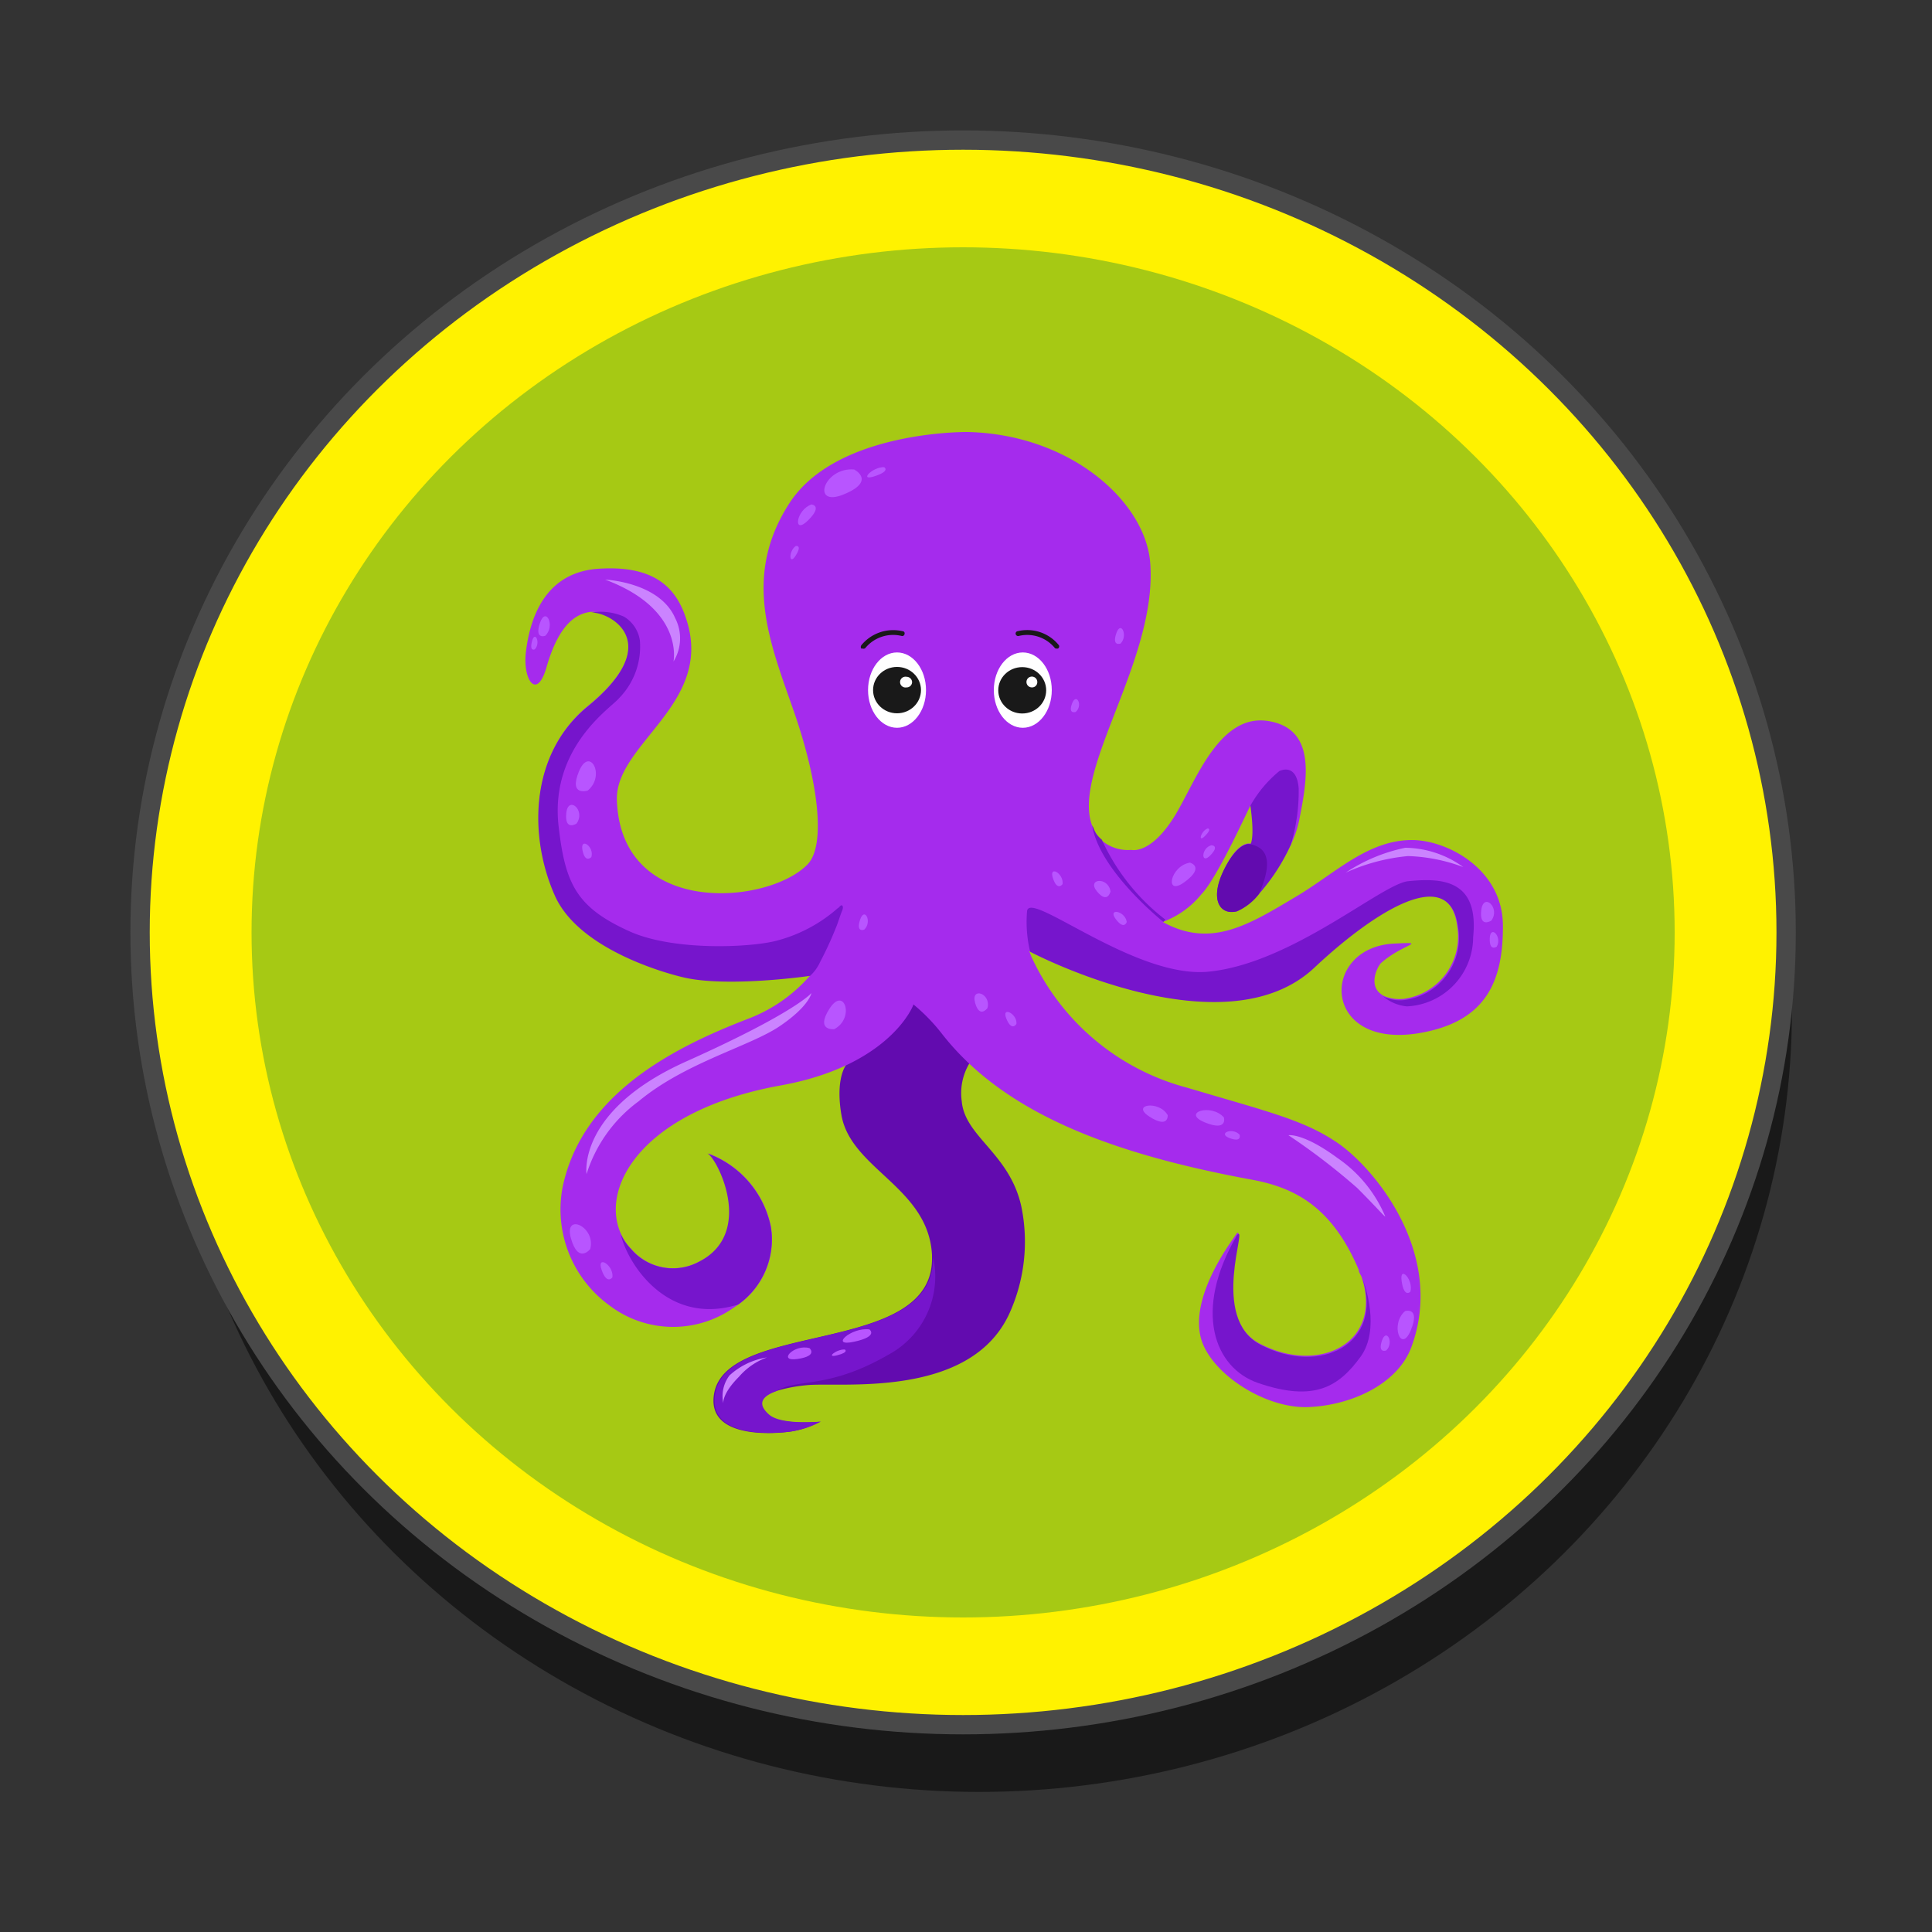 <svg id="Layer_1" data-name="Layer 1" xmlns="http://www.w3.org/2000/svg" viewBox="0 0 100 100"><rect x="0" y="0" width="100" height="100" fill="#333333" stroke="none"/><defs><style>.cls-1{opacity:0.5;}.cls-2{fill:#fff200;stroke:#494949;stroke-miterlimit:10;}.cls-3{fill:#a6c914;}.cls-4{fill:#620baf;}.cls-5{fill:#a52bed;}.cls-6{fill:#7615cc;}.cls-7{fill:#cb83ff;}.cls-8{fill:#b855ff;}.cls-9{fill:#fff;}.cls-10{fill:#191919;}</style></defs><ellipse class="cls-1" cx="50.68" cy="52.31" rx="42.07" ry="40.44"/><ellipse class="cls-2" cx="49.85" cy="48.26" rx="42.6" ry="41.01"/><ellipse class="cls-3" cx="49.85" cy="48.26" rx="36.83" ry="35.46"/><path class="cls-4" d="M47.63,50.65A7.64,7.64,0,0,0,50.2,55a3,3,0,0,0-.42,2c.16,1.84,2.47,2.69,3.08,5.43A9,9,0,0,1,52.24,68c-2.06,4.46-8.86,3.51-10.51,3.7a7.86,7.86,0,0,0-1.62.32c-.72.26-1,.65-.36,1.21s2.68.36,2.68.36a4.77,4.77,0,0,1-1.46.5c-.84.13-4.47.43-4-2,.74-3.75,11.36-1.92,11.27-7v-.14c-.19-3.51-4.21-4.43-4.69-7.25-.32-1.89.24-2.57.24-2.57"/><path class="cls-5" d="M73.08,43.48c-2.3,0-4,1.75-6,2.93-2.48,1.48-4.41,2.68-6.9,1.31l0,0a4.64,4.64,0,0,0,2-1.43c.86-.88,2.52-4.62,2.56-4.62v0c.26,1.78,0,2,0,2s-.62-.23-1.36,1.3-.24,2.39.66,2.16a2.79,2.79,0,0,0,1.15-.9,10.94,10.94,0,0,0,1.65-2.56h0a5.56,5.56,0,0,0,.4-1.19c.43-2.15.91-4.76-1.6-5.16s-3.73,3.06-4.78,4.82c-1.28,2.13-2.3,1.85-2.3,1.85A2.09,2.09,0,0,1,57,43.48c-2.46-2.53,3-8.91,2.53-14.41-.29-3.14-4.14-6.59-9.45-6.71,0,0-6.79-.09-9.23,3.7s-1,7.2.24,10.76,1.69,6.93.7,7.93c-2.05,2.09-9.66,2.75-9.86-3.34-.09-2.88,4.87-4.91,3.66-9.14-.45-1.58-1.42-3-4.46-2.84-2.75.1-3.67,2.3-3.91,4.32-.17,1.42.56,2.52,1.06.81.68-2.39,1.63-2.8,2.29-2.89h.05c.92-.05,3.92,1.5-.19,4.87-3,2.46-3.05,6.71-1.69,9.77s6.67,4.24,6.67,4.24c2.29.54,6.54-.08,6.54-.08h0a8,8,0,0,1-3.17,2.24c-4,1.53-8.66,3.95-9.66,8.74a6.14,6.14,0,0,0,2.44,6.13,5.44,5.44,0,0,0,6.38.13l.28-.19a4.12,4.12,0,0,0,1.69-4,5.13,5.13,0,0,0-3.29-3.83c.47.17,2.58,4.14-.47,5.63a2.84,2.84,0,0,1-3.48-.68,2.57,2.57,0,0,1-.53-.78h0c-1.11-2.45,1.17-6.4,8.28-7.68,5.52-1,6.81-4,6.86-4.19a9.53,9.53,0,0,1,1.46,1.5c3.23,4.15,8.82,6.23,16,7.56,2.21.4,4.18,1.35,5.59,4.68,0,.14.11.26.15.38h0s0,0,0,0c1.11,3.37-2.17,5.06-5.27,3.44-2.68-1.4-.62-6.35-1.22-5.68h0c0,.07-2.42,3.05-1.84,5.36.48,1.85,3.34,3.7,5.59,3.6s4.61-1.21,5.31-3.1c1.73-4.65-1.65-9-3.71-10.5-1.78-1.25-3.62-1.66-7.89-2.93a12.34,12.34,0,0,1-8.05-6.75,2.71,2.71,0,0,1-.12-.32c.11.07,10,5.25,14.73.81,2.66-2.52,7-5.59,7.42-2.07a3.25,3.25,0,0,1-2.77,3.73,2.1,2.1,0,0,1-.84-.08,1.24,1.24,0,0,1-.28-.12h0l-.13-.1h0c-.57-.51-.08-1.42.08-1.56,1.13-1,2.51-1.09.66-1-3.89.2-3.78,5.65,1.55,4.59,3.2-.63,4.11-2.62,4.09-5.54S74.89,43.48,73.08,43.48Z"/><path class="cls-6" d="M66.82,43.7h0a10.06,10.06,0,0,1-1.65,2.56,2.93,2.93,0,0,1-1.15.91c-.9.22-1.42-.64-.66-2.16s1.36-1.31,1.36-1.31.24-.26,0-2l0,0a6.29,6.29,0,0,1,1.5-1.79s.9-.47,1,.91A9.58,9.58,0,0,1,66.82,43.7Z"/><path class="cls-4" d="M65.17,46.26a2.93,2.93,0,0,1-1.15.91c-.9.22-1.42-.64-.66-2.16s1.36-1.31,1.36-1.31C65.93,43.94,65.65,45.15,65.17,46.26Z"/><path class="cls-6" d="M70.42,70.23c-1.12,1.53-2.37,2.36-5.31,1.35-2.25-.78-3.38-3.72-1.08-7.65h0c.61-.67-1.46,4.28,1.22,5.68,3.1,1.62,6.38-.07,5.27-3.44h0C70.65,66.5,71.46,68.8,70.42,70.23Z"/><path class="cls-6" d="M46,70.11c-3.16,1.83-4.72,1.21-5.83,1.9-.72.26-1,.65-.36,1.21s2.68.36,2.68.36a4.77,4.77,0,0,1-1.46.5c-.84.13-4.47.43-4-2,.75-3.74,11.36-1.92,11.27-7A4.59,4.59,0,0,1,46,70.11Z"/><path class="cls-6" d="M38.21,67.52c-3.73,1.16-5.78-2.22-6.08-3.65a2.76,2.76,0,0,0,.53.78,2.84,2.84,0,0,0,3.48.68c3-1.49.94-5.46.47-5.63a5.13,5.13,0,0,1,3.29,3.83A4.14,4.14,0,0,1,38.21,67.52Z"/><path class="cls-6" d="M43.56,47.21c-.11.28-.19.57-.31.85a18.5,18.5,0,0,1-.81,1.75,2.17,2.17,0,0,1-.51.7s-4.25.62-6.55.08c0,0-5.3-1.17-6.66-4.23s-1.32-7.31,1.69-9.78c4.11-3.36,1.11-4.92.19-4.87a2.92,2.92,0,0,1,1.7.21,1.73,1.73,0,0,1,.82,1.23,3.81,3.81,0,0,1-1.09,3c-.39.48-3.57,2.51-3.12,6.59.34,3,.92,4.22,3.66,5.46,2.33,1.06,6.47.84,7.74.46A7.72,7.72,0,0,0,43.37,47c.05,0,.16-.21.23-.12S43.59,47.13,43.56,47.21Z"/><path class="cls-6" d="M72.82,52.09a2.21,2.21,0,0,1-1.24-.53.91.91,0,0,0,.28.12,1.93,1.93,0,0,0,.84.08A3.24,3.24,0,0,0,75.47,48c-.44-3.52-4.74-.45-7.42,2.07-4.69,4.44-14.61-.74-14.73-.81a6.56,6.56,0,0,1-.16-2.09c.09-1.16,5.61,3.53,9.43,3.12,4.3-.44,8.94-4.55,10.3-4.68,1.71-.17,3.67-.11,3.36,2.89A3.6,3.6,0,0,1,72.82,52.09Z"/><path class="cls-6" d="M60.22,47.72s-3.32-2.64-3.69-5c.13.2.09.4.5.74a10.88,10.88,0,0,0,3.29,4.14S60.24,47.68,60.22,47.72Z"/><path class="cls-7" d="M69.65,45.17a10,10,0,0,1,3.23-.86,8.93,8.93,0,0,1,2.86.57,5.22,5.22,0,0,0-3-1A8.77,8.77,0,0,0,69.65,45.17Z"/><path class="cls-7" d="M66.69,58.76a33.88,33.88,0,0,1,3.56,2.73c1,1,1.52,1.61,1.44,1.45a6.91,6.91,0,0,0-2.46-3C67.44,58.62,66.69,58.76,66.69,58.76Z"/><path class="cls-7" d="M39.7,70.26a3.72,3.72,0,0,0-1.94.93,1.77,1.77,0,0,0-.32,1.45s-.09-.48.81-1.38A3.49,3.49,0,0,1,39.7,70.26Z"/><path class="cls-7" d="M42,51.4s-.81,1-6.48,3.54-5.16,5.83-5.16,5.83A7.43,7.43,0,0,1,33.06,57c2.4-2,5.75-2.84,7.29-3.88S42,51.4,42,51.4Z"/><path class="cls-7" d="M31.32,30s2.82.12,3.63,2a2.28,2.28,0,0,1-.09,2.24S35.43,31.53,31.32,30Z"/><path class="cls-8" d="M44.21,24.3s1.17.59-.54,1.29S42.63,24.17,44.21,24.3Z"/><path class="cls-8" d="M61.59,44.65s.8.21-.27,1S60.56,44.82,61.59,44.65Z"/><path class="cls-8" d="M72.73,67.86s.8-.23.29,1S71.94,68.52,72.73,67.86Z"/><path class="cls-8" d="M45,68.81s.5.36-.8.64S44.07,68.68,45,68.81Z"/><path class="cls-8" d="M41.9,69.78s.46.4-.62.56S41.11,69.55,41.9,69.78Z"/><path class="cls-8" d="M43.73,69.85s.23.14-.4.3S43.31,69.82,43.73,69.85Z"/><path class="cls-8" d="M42,26.11s.61.05-.18.83S41.19,26.4,42,26.11Z"/><path class="cls-8" d="M28.22,32.91s-.57.21-.27-.67S28.76,32.4,28.22,32.91Z"/><path class="cls-8" d="M27.68,33.61s-.29.14-.14-.43S28,33.28,27.68,33.61Z"/><path class="cls-8" d="M55,45.76s-.27.39-.5-.3S55.06,45.19,55,45.76Z"/><path class="cls-8" d="M71.75,69.9s-.45.17-.22-.51S72.17,69.5,71.75,69.9Z"/><path class="cls-8" d="M73,66.86s-.32.34-.45-.54S73.18,66.25,73,66.86Z"/><path class="cls-8" d="M44.73,48.12s-.44.17-.21-.52S45.16,47.72,44.73,48.12Z"/><path class="cls-8" d="M55.68,36.85s-.41.14-.19-.44S56.07,36.51,55.68,36.85Z"/><path class="cls-8" d="M58,33.31s-.46.17-.22-.53S58.4,32.91,58,33.31Z"/><path class="cls-8" d="M57.48,46.14s-.15.67-.7,0S57.36,45.36,57.48,46.14Z"/><path class="cls-8" d="M60.44,57.72s.06.72-.94.08S60,56.94,60.44,57.72Z"/><path class="cls-8" d="M63.35,57.84s.21.75-1,.25S62.69,57.09,63.35,57.84Z"/><path class="cls-8" d="M51.11,52.18s-.41.56-.64-.28S51.32,51.42,51.11,52.18Z"/><path class="cls-8" d="M58.32,47.72s-.13.44-.57-.15S58.24,47.14,58.32,47.72Z"/><path class="cls-8" d="M52.61,53s-.24.41-.52-.27S52.67,52.47,52.61,53Z"/><path class="cls-8" d="M30.61,44.36s-.32.35-.46-.35S30.77,43.81,30.61,44.36Z"/><path class="cls-8" d="M77.47,49s-.39.27-.36-.44S77.77,48.48,77.47,49Z"/><path class="cls-8" d="M30.42,40.92s-1,.32-.45-1S31.36,40.15,30.42,40.92Z"/><path class="cls-8" d="M43.18,53.27s-1,.11-.24-1.07S44.26,52.7,43.18,53.27Z"/><path class="cls-8" d="M30.55,64.65s-.62.8-1-.56S30.86,63.5,30.55,64.65Z"/><path class="cls-8" d="M31.7,66.11s-.28.42-.56-.38S31.77,65.47,31.7,66.11Z"/><path class="cls-8" d="M29.84,42.63s-.62.4-.53-.54S30.34,41.94,29.84,42.63Z"/><path class="cls-8" d="M77.19,47.65s-.63.41-.52-.54S77.68,47,77.19,47.65Z"/><path class="cls-8" d="M41.19,28.26s.35-.07,0,.49S40.8,28.53,41.19,28.26Z"/><path class="cls-8" d="M62.51,42.88s.25,0-.14.39S62.16,43,62.51,42.88Z"/><path class="cls-8" d="M62.7,43.75s.45,0-.05.52S62.16,43.89,62.7,43.75Z"/><path class="cls-8" d="M64.16,58.73s.14.42-.51.18S63.78,58.33,64.16,58.73Z"/><path class="cls-8" d="M45.76,24.18s.36.19-.49.47S45.16,24.16,45.76,24.18Z"/><ellipse class="cls-9" cx="46.43" cy="35.72" rx="1.5" ry="1.95"/><ellipse class="cls-9" cx="52.94" cy="35.72" rx="1.5" ry="1.95"/><ellipse class="cls-10" cx="46.43" cy="35.72" rx="1.24" ry="1.2"/><path class="cls-9" d="M47.21,35.3a.28.28,0,0,1-.29.28.28.28,0,1,1,0-.55A.29.29,0,0,1,47.21,35.3Z"/><ellipse class="cls-10" cx="52.91" cy="35.73" rx="1.24" ry="1.2"/><path class="cls-9" d="M53.69,35.3a.27.27,0,0,1-.28.28.28.28,0,1,1,.28-.28Z"/><path class="cls-10" d="M44.66,33.57h-.08a.15.15,0,0,1,0-.17,2.13,2.13,0,0,1,2.13-.73.11.11,0,0,1,.11.14.12.12,0,0,1-.14.11,1.86,1.86,0,0,0-1.88.61A.12.12,0,0,1,44.66,33.57Z"/><path class="cls-10" d="M54.69,33.57h.07a.13.13,0,0,0,.05-.17,2.1,2.1,0,0,0-2.13-.73.12.12,0,0,0-.11.14.13.13,0,0,0,.15.11,1.85,1.85,0,0,1,1.87.61A.1.1,0,0,0,54.69,33.57Z"/></svg>